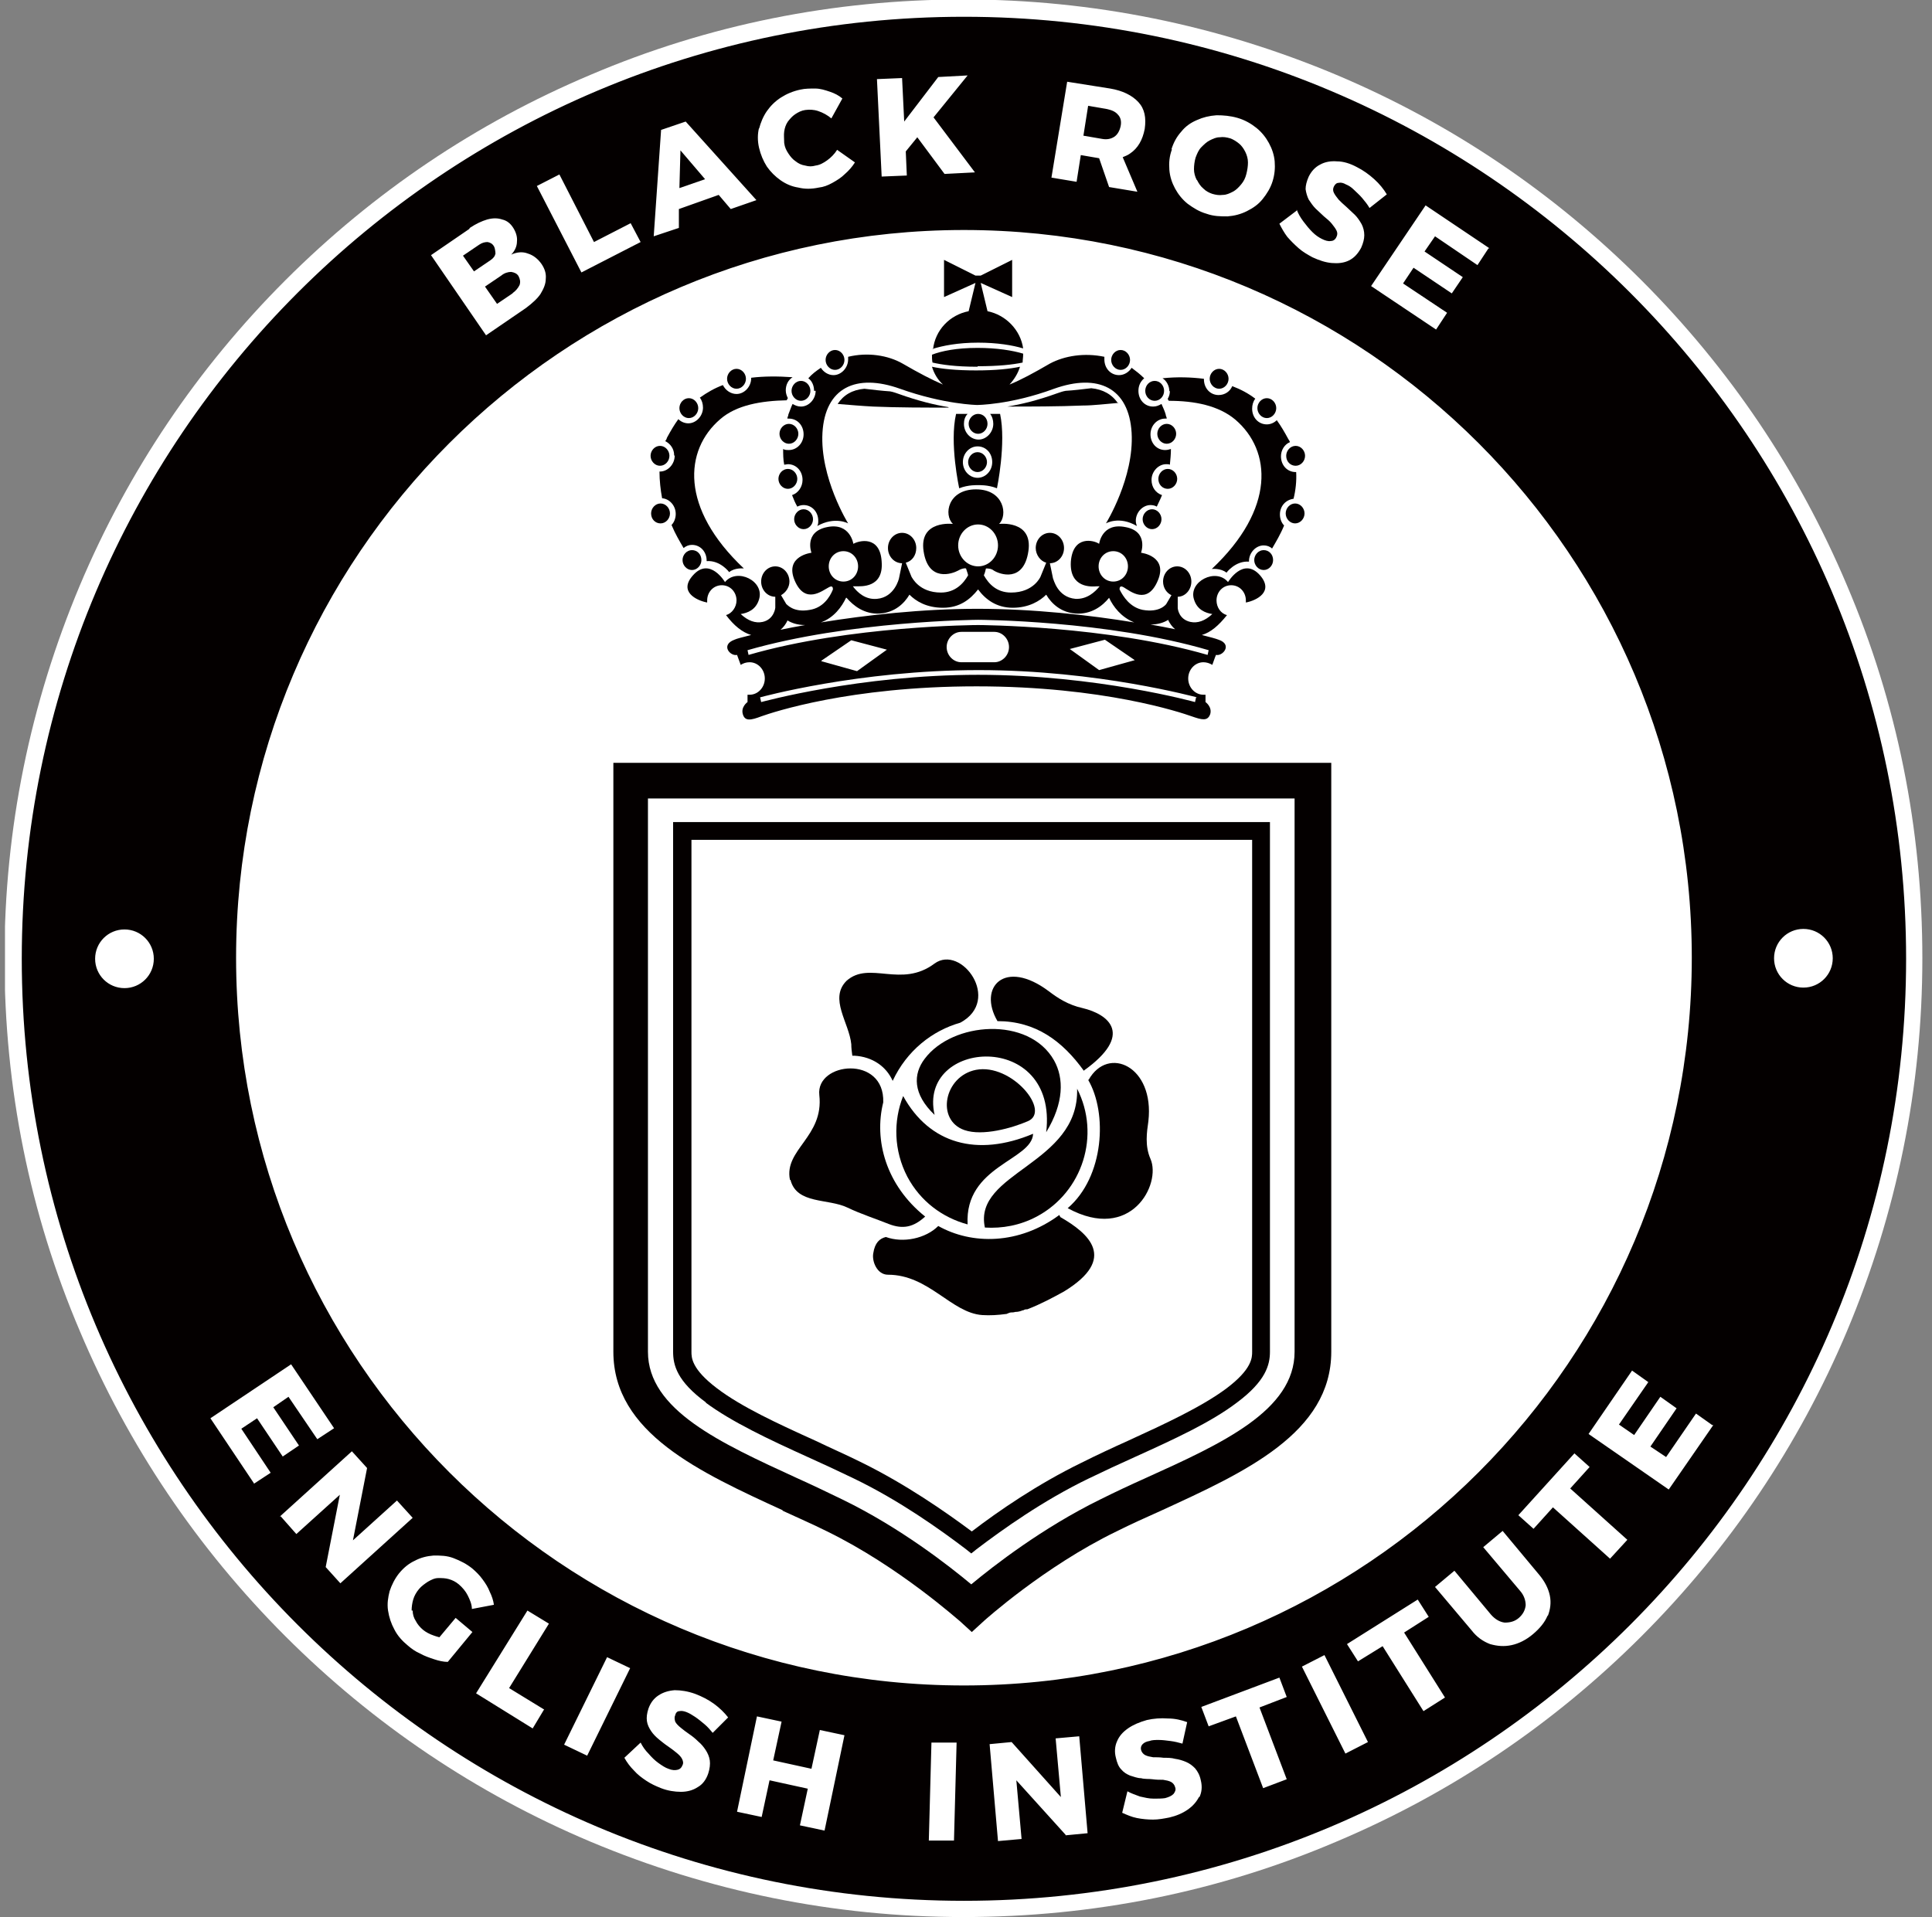 <svg width="132" height="131" viewBox="0 0 132 131" fill="none" xmlns="http://www.w3.org/2000/svg">
<rect x="0" y="0" width="132" height="131" fill="#808080" stroke="none"/>
<g clip-path="url(#clip0_721_9242)">
<path d="M126.186 39.991C122.892 32.186 118.166 25.169 112.151 19.154C106.136 13.139 99.119 8.413 91.314 5.119C83.223 1.718 74.666 -0.036 65.823 -0.036C56.98 -0.036 48.388 1.682 40.332 5.119C32.527 8.413 25.51 13.139 19.495 19.154C13.48 25.169 8.755 32.186 5.461 39.991C2.06 48.082 0.305 56.639 0.305 65.482C0.305 74.325 2.024 82.917 5.461 90.973C8.755 98.778 13.48 105.795 19.495 111.81C25.51 117.824 32.527 122.55 40.332 125.844C48.423 129.245 56.98 131 65.823 131C74.666 131 83.259 129.281 91.314 125.844C99.119 122.55 106.136 117.824 112.151 111.81C118.166 105.795 122.892 98.778 126.186 90.973C129.587 82.882 131.341 74.325 131.341 65.482C131.341 56.639 129.623 48.046 126.186 39.991Z" fill="white"/>
<path d="M65.859 129.89C101.411 129.89 130.231 101.069 130.231 65.518C130.231 29.966 101.411 1.146 65.859 1.146C30.308 1.146 1.487 29.966 1.487 65.518C1.487 101.069 30.308 129.89 65.859 129.89ZM28.195 110.056C28.195 110.306 28.267 110.557 28.41 110.772C28.517 110.986 28.696 111.201 28.911 111.38C29.09 111.523 29.341 111.667 29.663 111.774C29.77 111.81 29.878 111.846 30.021 111.882L31.131 110.557L32.277 111.523L30.594 113.564C30.308 113.564 29.985 113.493 29.663 113.385C29.341 113.278 29.019 113.17 28.696 112.991C28.374 112.848 28.124 112.669 27.873 112.454C27.479 112.132 27.157 111.774 26.942 111.344C26.727 110.951 26.584 110.521 26.512 110.056C26.441 109.59 26.512 109.161 26.62 108.731C26.763 108.301 26.978 107.872 27.264 107.514C27.587 107.12 27.945 106.833 28.338 106.654C28.732 106.44 29.162 106.332 29.627 106.296C30.093 106.296 30.522 106.296 30.988 106.475C31.453 106.654 31.883 106.869 32.277 107.191C32.527 107.406 32.778 107.657 32.957 107.907C33.172 108.194 33.351 108.48 33.458 108.767C33.601 109.053 33.709 109.375 33.745 109.662L32.241 109.948C32.241 109.626 32.098 109.304 31.954 109.017C31.811 108.731 31.596 108.48 31.346 108.265C31.131 108.086 30.916 107.979 30.666 107.907C30.415 107.836 30.2 107.836 29.95 107.836C29.699 107.836 29.484 107.943 29.233 108.086C29.019 108.23 28.804 108.373 28.625 108.588C28.446 108.803 28.303 109.053 28.231 109.304C28.159 109.554 28.124 109.805 28.124 110.056H28.195ZM37.146 116.858L36.394 118.111L32.527 115.712L36.036 110.056L37.504 110.951L34.783 115.354L37.181 116.822L37.146 116.858ZM38.542 119.221L41.478 113.242L43.053 113.994L40.117 119.973L38.542 119.221ZM48.71 118.433C48.531 118.218 48.352 118.004 48.137 117.825C47.922 117.646 47.707 117.467 47.493 117.323C47.278 117.18 47.099 117.073 46.92 117.001C46.741 116.93 46.562 116.894 46.419 116.93C46.275 116.93 46.168 117.037 46.132 117.216C46.06 117.359 46.096 117.502 46.132 117.646C46.204 117.789 46.347 117.932 46.526 118.075C46.705 118.218 46.884 118.362 47.099 118.505C47.313 118.648 47.528 118.827 47.707 119.006C47.922 119.185 48.065 119.364 48.209 119.579C48.352 119.794 48.459 120.044 48.495 120.295C48.531 120.546 48.495 120.868 48.388 121.19C48.244 121.62 47.994 121.942 47.672 122.121C47.349 122.336 46.956 122.443 46.526 122.443C46.096 122.443 45.631 122.372 45.165 122.193C44.807 122.049 44.485 121.906 44.163 121.691C43.841 121.476 43.554 121.262 43.304 120.975C43.053 120.725 42.838 120.438 42.659 120.116L43.769 119.078C43.912 119.364 44.091 119.615 44.306 119.83C44.521 120.08 44.736 120.295 44.986 120.474C45.237 120.653 45.452 120.796 45.667 120.868C45.917 120.975 46.132 120.975 46.275 120.939C46.454 120.904 46.562 120.796 46.633 120.617C46.705 120.474 46.669 120.331 46.597 120.188C46.526 120.044 46.383 119.901 46.204 119.758C46.025 119.615 45.846 119.472 45.631 119.328C45.416 119.185 45.201 119.006 45.022 118.863C44.807 118.684 44.628 118.505 44.485 118.29C44.342 118.075 44.235 117.86 44.199 117.61C44.163 117.359 44.199 117.073 44.306 116.751C44.449 116.357 44.664 116.07 44.986 115.856C45.309 115.641 45.667 115.533 46.096 115.498C46.526 115.498 46.991 115.569 47.493 115.748C47.958 115.927 48.388 116.142 48.781 116.428C49.175 116.715 49.498 117.037 49.748 117.359L48.674 118.433H48.71ZM56.336 125.092L54.653 124.734L55.19 122.228L52.577 121.655L52.039 124.162L50.357 123.804L51.717 117.288L53.4 117.646L52.827 120.295L55.441 120.868L56.014 118.218L57.696 118.576L56.336 125.092ZM65.179 125.773H63.46L63.639 119.078H65.358L65.179 125.773ZM72.805 125.379L69.439 121.655L69.797 125.665L68.186 125.809L67.613 119.185L69.117 119.042L72.482 122.801L72.124 118.791L73.736 118.648L74.308 125.271L72.805 125.415V125.379ZM81.934 122.765C81.755 123.123 81.505 123.41 81.147 123.66C80.788 123.911 80.359 124.09 79.894 124.197C79.535 124.269 79.142 124.341 78.784 124.341C78.426 124.341 78.032 124.305 77.674 124.233C77.316 124.162 76.993 124.018 76.671 123.875L77.029 122.407C77.28 122.551 77.602 122.658 77.889 122.765C78.211 122.837 78.497 122.909 78.819 122.909C79.106 122.909 79.392 122.909 79.607 122.873C79.858 122.801 80.037 122.73 80.18 122.586C80.287 122.443 80.359 122.3 80.287 122.121C80.251 121.978 80.144 121.834 80.001 121.763C79.858 121.691 79.679 121.655 79.464 121.62C79.249 121.62 78.998 121.62 78.748 121.584C78.497 121.548 78.211 121.584 77.96 121.512C77.71 121.512 77.459 121.405 77.208 121.333C76.958 121.226 76.779 121.118 76.6 120.904C76.421 120.725 76.313 120.438 76.242 120.116C76.134 119.722 76.17 119.328 76.313 119.006C76.457 118.648 76.707 118.362 77.065 118.111C77.423 117.86 77.853 117.681 78.354 117.538C78.819 117.431 79.321 117.395 79.786 117.431C80.287 117.431 80.717 117.538 81.111 117.681L80.788 119.149C80.538 119.078 80.251 119.006 79.965 118.97C79.679 118.935 79.428 118.899 79.177 118.899C78.927 118.899 78.712 118.899 78.533 118.97C78.318 119.006 78.175 119.078 78.068 119.185C77.96 119.293 77.924 119.436 77.96 119.579C77.996 119.722 78.103 119.865 78.247 119.937C78.39 120.009 78.569 120.044 78.784 120.08C78.998 120.08 79.249 120.08 79.5 120.116C79.75 120.116 80.037 120.116 80.287 120.188C80.538 120.223 80.788 120.295 81.039 120.402C81.29 120.51 81.469 120.653 81.648 120.832C81.827 121.047 81.97 121.297 82.042 121.655C82.149 122.085 82.113 122.479 81.934 122.837V122.765ZM87.913 121.584L86.302 122.193L84.44 117.288L82.579 117.968L82.077 116.643L87.412 114.638L87.913 115.963L86.052 116.679L87.913 121.584ZM91.923 119.83L88.951 113.886L90.491 113.099L93.463 119.042L91.923 119.83ZM97.257 116.93L94.465 112.49L92.782 113.528L92.03 112.347L96.864 109.304L97.615 110.485L95.933 111.559L98.725 115.999L97.257 116.93ZM105.743 110.378C105.564 110.843 105.206 111.273 104.74 111.667C104.275 112.061 103.774 112.311 103.272 112.419C102.771 112.526 102.306 112.49 101.804 112.347C101.339 112.168 100.909 111.882 100.551 111.416L98.045 108.444L99.37 107.335L101.876 110.342C102.162 110.664 102.485 110.843 102.807 110.879C103.165 110.879 103.487 110.807 103.774 110.557C104.06 110.306 104.203 110.02 104.239 109.698C104.239 109.375 104.132 109.017 103.845 108.695L101.339 105.724L102.664 104.614L105.17 107.621C105.528 108.051 105.778 108.516 105.886 109.017C105.993 109.519 105.922 109.984 105.743 110.449V110.378ZM110.003 106.511L106.101 103.003L104.776 104.47L103.738 103.54L107.569 99.315L108.607 100.246L107.282 101.714L111.185 105.222L110.003 106.511ZM123.214 63.477C124.324 63.477 125.219 64.372 125.219 65.482C125.219 66.592 124.324 67.487 123.214 67.487C122.104 67.487 121.209 66.592 121.209 65.482C121.209 64.372 122.104 63.477 123.214 63.477ZM117.056 97.382L114.013 101.785L108.535 97.99L111.507 93.658L112.617 94.446L110.612 97.346L111.65 98.062L113.44 95.448L114.55 96.236L112.76 98.85L113.834 99.566L115.875 96.594L116.984 97.382H117.056ZM101.697 16.97L100.945 18.116L98.045 16.147L97.329 17.185L99.943 18.939L99.191 20.049L96.577 18.295L95.861 19.369L98.869 21.374L98.117 22.519L93.677 19.548L97.401 14.034L101.769 16.97H101.697ZM88.593 14.321C88.701 14.607 88.844 14.858 89.059 15.144C89.274 15.431 89.453 15.645 89.668 15.86C89.882 16.075 90.097 16.218 90.312 16.326C90.527 16.433 90.742 16.505 90.921 16.469C91.1 16.469 91.243 16.361 91.314 16.182C91.386 16.039 91.386 15.896 91.314 15.753C91.243 15.61 91.135 15.466 90.992 15.287C90.849 15.108 90.67 14.965 90.455 14.786C90.276 14.607 90.061 14.428 89.882 14.249C89.703 14.07 89.56 13.855 89.417 13.64C89.309 13.426 89.238 13.175 89.202 12.924C89.202 12.674 89.274 12.387 89.417 12.065C89.596 11.707 89.847 11.421 90.204 11.242C90.527 11.063 90.921 10.991 91.35 11.027C91.78 11.027 92.245 11.17 92.711 11.421C93.14 11.636 93.534 11.922 93.892 12.244C94.25 12.566 94.537 12.924 94.751 13.282L93.57 14.213C93.427 13.963 93.248 13.748 93.069 13.533C92.89 13.318 92.675 13.139 92.496 12.96C92.317 12.781 92.138 12.674 91.959 12.602C91.78 12.495 91.601 12.459 91.458 12.495C91.314 12.495 91.207 12.602 91.135 12.745C91.064 12.889 91.064 13.032 91.135 13.175C91.207 13.318 91.314 13.461 91.458 13.64C91.601 13.784 91.78 13.963 91.995 14.142C92.174 14.321 92.388 14.5 92.567 14.679C92.746 14.858 92.89 15.072 93.033 15.323C93.14 15.538 93.212 15.789 93.212 16.075C93.212 16.326 93.14 16.612 92.997 16.934C92.782 17.328 92.532 17.614 92.174 17.794C91.816 17.973 91.422 18.008 90.992 17.973C90.562 17.937 90.133 17.794 89.668 17.579C89.345 17.4 89.023 17.221 88.737 16.97C88.45 16.719 88.2 16.469 87.949 16.182C87.734 15.896 87.555 15.574 87.412 15.287L88.593 14.392V14.321ZM80.037 10.203C80.18 9.738 80.395 9.344 80.717 8.986C81.003 8.628 81.361 8.378 81.791 8.199C82.185 8.02 82.614 7.912 83.116 7.876C83.581 7.876 84.046 7.912 84.548 8.055C85.049 8.199 85.479 8.449 85.837 8.736C86.195 9.022 86.481 9.38 86.696 9.774C86.911 10.168 87.054 10.597 87.09 11.027C87.126 11.492 87.09 11.922 86.947 12.387C86.803 12.853 86.553 13.247 86.266 13.605C85.98 13.963 85.622 14.213 85.192 14.428C84.763 14.643 84.333 14.75 83.868 14.786C83.402 14.786 82.937 14.786 82.435 14.607C81.934 14.464 81.54 14.213 81.147 13.927C80.788 13.64 80.502 13.282 80.287 12.889C80.073 12.495 79.929 12.065 79.894 11.6C79.858 11.134 79.894 10.669 80.073 10.203H80.037ZM72.912 5.585L75.848 6.05C76.707 6.194 77.352 6.516 77.781 6.981C78.211 7.447 78.318 8.055 78.211 8.807C78.068 9.559 77.745 10.132 77.208 10.49C77.065 10.597 76.886 10.669 76.707 10.741L77.71 13.103L75.776 12.781L75.096 10.812L73.843 10.597L73.556 12.423L71.838 12.137L72.912 5.585ZM61.634 5.37L61.778 8.306L64.105 5.263L66.11 5.155L63.782 8.02L66.611 11.779L64.534 11.886L62.673 9.38L61.885 10.347L61.957 11.994L60.238 12.065L59.916 5.406L61.634 5.334V5.37ZM51.86 8.807C51.968 8.378 52.147 7.948 52.397 7.59C52.648 7.232 52.97 6.91 53.364 6.659C53.758 6.408 54.188 6.229 54.689 6.122C55.011 6.05 55.333 6.05 55.691 6.05C56.049 6.05 56.371 6.158 56.694 6.265C57.016 6.373 57.302 6.516 57.553 6.731L56.801 8.091C56.55 7.876 56.228 7.697 55.906 7.59C55.584 7.482 55.297 7.482 55.011 7.518C54.76 7.554 54.546 7.662 54.331 7.805C54.116 7.948 53.973 8.127 53.83 8.306C53.686 8.521 53.615 8.736 53.579 8.986C53.543 9.237 53.579 9.487 53.579 9.774C53.615 10.06 53.722 10.275 53.865 10.49C54.008 10.705 54.152 10.884 54.367 11.027C54.546 11.17 54.76 11.277 55.011 11.313C55.262 11.385 55.476 11.385 55.727 11.313C56.014 11.277 56.264 11.134 56.515 10.955C56.765 10.776 57.016 10.526 57.195 10.239L58.412 11.098C58.233 11.385 57.983 11.671 57.732 11.886C57.481 12.137 57.195 12.316 56.873 12.495C56.55 12.674 56.264 12.781 55.942 12.817C55.441 12.924 54.975 12.924 54.546 12.817C54.08 12.745 53.686 12.566 53.328 12.316C52.97 12.065 52.648 11.743 52.397 11.385C52.147 10.991 51.968 10.562 51.86 10.096C51.753 9.631 51.753 9.165 51.86 8.736V8.807ZM45.165 8.879L46.848 8.306L51.681 13.676L49.927 14.285L49.104 13.318L46.383 14.285V15.574L44.664 16.147L45.165 8.915V8.879ZM38.22 11.922L40.583 16.54L43.089 15.252L43.769 16.54L39.724 18.617L36.68 12.71L38.22 11.922ZM32.098 15.574C32.527 15.287 32.921 15.108 33.279 15.001C33.673 14.893 33.995 14.893 34.317 15.001C34.64 15.072 34.89 15.287 35.069 15.574C35.248 15.86 35.356 16.182 35.32 16.505C35.32 16.827 35.177 17.149 34.926 17.4C35.32 17.221 35.714 17.185 36.072 17.328C36.43 17.436 36.752 17.686 37.002 18.044C37.217 18.366 37.325 18.689 37.289 19.047C37.289 19.405 37.146 19.727 36.931 20.085C36.716 20.407 36.358 20.729 35.928 21.052L33.208 22.913L29.448 17.436L32.062 15.645L32.098 15.574ZM65.859 15.717C93.319 15.717 115.588 37.986 115.588 65.446C115.588 92.906 93.319 115.175 65.859 115.175C38.399 115.175 16.13 92.906 16.13 65.446C16.13 37.986 38.399 15.717 65.859 15.717ZM8.504 67.523C7.394 67.523 6.499 66.628 6.499 65.518C6.499 64.408 7.394 63.513 8.504 63.513C9.614 63.513 10.509 64.408 10.509 65.518C10.509 66.628 9.614 67.523 8.504 67.523ZM17.347 101.356L14.376 96.916L19.889 93.229L22.825 97.597L21.679 98.348L19.71 95.448L18.672 96.164L20.426 98.778L19.316 99.53L17.562 96.916L16.488 97.632L18.493 100.64L17.347 101.391V101.356ZM19.102 103.647L24.042 99.172L25.08 100.317L24.114 105.258L27.121 102.537L28.195 103.719L23.255 108.194L22.252 107.084L23.219 102.143L20.247 104.828L19.173 103.611L19.102 103.647Z" fill="#040000"/>
<path d="M76.134 9.344C76.349 9.201 76.492 8.95 76.564 8.628C76.635 8.306 76.564 8.019 76.385 7.84C76.206 7.625 75.955 7.518 75.597 7.446L74.344 7.231L74.022 9.272L75.275 9.487C75.633 9.559 75.919 9.487 76.134 9.344Z" fill="#040000"/>
<path d="M33.852 17.363C33.852 17.363 33.852 17.006 33.745 16.826C33.637 16.647 33.494 16.576 33.315 16.54C33.136 16.54 32.957 16.576 32.742 16.719L31.632 17.471L32.384 18.545L33.494 17.793C33.709 17.65 33.816 17.507 33.852 17.328V17.363Z" fill="#040000"/>
<path d="M34.998 20.049C35.248 19.87 35.392 19.691 35.499 19.476C35.571 19.261 35.535 19.082 35.427 18.867C35.32 18.689 35.141 18.617 34.926 18.581C34.711 18.581 34.461 18.653 34.246 18.832L33.136 19.584L33.959 20.765L35.069 20.013L34.998 20.049Z" fill="#040000"/>
<path d="M81.791 12.316C81.898 12.531 82.042 12.746 82.221 12.889C82.4 13.068 82.614 13.175 82.829 13.247C83.08 13.319 83.295 13.354 83.545 13.319C83.796 13.319 84.011 13.211 84.225 13.104C84.44 12.996 84.619 12.817 84.798 12.602C84.977 12.388 85.085 12.173 85.156 11.886C85.228 11.6 85.264 11.349 85.264 11.099C85.264 10.848 85.192 10.598 85.085 10.383C84.977 10.168 84.834 9.953 84.655 9.81C84.476 9.667 84.261 9.523 84.046 9.452C83.796 9.38 83.581 9.344 83.331 9.38C83.08 9.38 82.865 9.488 82.65 9.595C82.435 9.702 82.256 9.881 82.077 10.06C81.898 10.239 81.791 10.49 81.684 10.777C81.612 11.027 81.576 11.314 81.576 11.564C81.576 11.815 81.648 12.065 81.755 12.28L81.791 12.316Z" fill="#040000"/>
<path d="M46.49 10.275L46.419 12.853L48.173 12.245L46.49 10.275Z" fill="#040000"/>
<path d="M66.683 73.107C64.499 73.537 63.926 76.544 65.895 77.225C67.148 77.654 69.153 77.081 70.227 76.616C71.838 75.936 69.117 72.642 66.683 73.107Z" fill="#040000"/>
<path d="M67.291 83.884C68.473 83.956 69.69 83.741 70.835 83.132C73.986 81.45 75.203 77.547 73.592 74.397C73.736 79.588 66.468 80.089 67.291 83.884Z" fill="#040000"/>
<path d="M63.174 72.356C62.386 73.394 62.35 74.754 63.854 76.186C62.673 70.995 72.303 70.351 71.48 77.368C72.697 75.363 72.697 73.68 72.017 72.463C70.299 69.42 65.071 69.814 63.174 72.356Z" fill="#040000"/>
<path d="M74.022 73.179C77.495 70.709 75.776 69.312 73.95 68.883C72.984 68.668 72.268 68.203 71.659 67.737C68.652 65.481 66.79 67.451 68.15 69.778C70.764 69.778 72.59 71.138 74.058 73.179H74.022Z" fill="#040000"/>
<path d="M61.992 80.411C62.888 82.094 64.391 83.204 66.11 83.669C65.895 79.659 70.513 79.301 70.585 77.475C66.754 79.086 63.496 78.156 61.706 74.897C61.026 76.616 61.062 78.621 61.992 80.411Z" fill="#040000"/>
<path d="M74.344 73.788C75.669 76.044 75.454 80.411 72.948 82.56C77.28 84.922 79.356 80.913 78.605 79.194C78.211 78.299 78.354 77.368 78.461 76.616C78.891 72.857 75.705 71.425 74.38 73.788H74.344Z" fill="#040000"/>
<path d="M72.375 83.025C69.618 85.066 66.396 85.066 64.105 83.777C63.245 84.636 61.706 84.959 60.525 84.529C60.095 84.636 59.773 84.923 59.665 85.639C59.558 86.176 59.916 87.107 60.668 87.107C63.46 87.107 65 89.72 67.112 89.864C67.649 89.899 68.186 89.864 68.723 89.792C68.723 89.792 68.723 89.792 68.759 89.792C68.867 89.756 68.974 89.685 69.081 89.685C69.153 89.685 69.26 89.685 69.368 89.649C69.547 89.649 69.69 89.613 69.869 89.541C69.869 89.541 69.941 89.541 69.976 89.506C70.048 89.47 70.12 89.47 70.191 89.47C71.122 89.112 71.981 88.646 72.697 88.252C76.385 85.997 74.38 84.278 72.447 83.169L72.375 83.025Z" fill="#040000"/>
<path d="M54.008 80.627C54.438 82.309 56.586 81.88 57.911 82.524C58.806 82.954 59.809 83.276 60.703 83.634C61.706 84.028 62.422 83.849 63.21 83.133C60.525 80.985 59.701 77.906 60.346 75.328C60.453 72.07 55.727 72.571 55.978 74.827C56.3 77.691 53.543 78.55 53.973 80.627H54.008Z" fill="#040000"/>
<path d="M58.269 72.141C58.269 72.141 58.341 72.141 58.376 72.141C59.63 72.213 60.56 72.893 60.99 73.86C61.957 71.783 63.711 70.423 65.608 69.886C68.473 68.346 65.68 64.516 63.854 65.84C61.563 67.559 59.415 65.625 57.839 67.022C56.622 68.239 58.018 69.886 58.162 71.354C58.162 71.604 58.197 71.891 58.233 72.141H58.269Z" fill="#040000"/>
<path d="M53.436 103.218C54.438 103.683 55.512 104.148 56.515 104.65C61.42 107.048 65.501 110.736 65.573 110.772L66.396 111.524L67.219 110.772C67.219 110.772 71.337 107.048 76.278 104.65C77.28 104.148 78.318 103.683 79.356 103.218C85.049 100.604 90.956 97.919 90.956 92.37V52.128H41.907V92.37C41.907 97.919 47.815 100.604 53.507 103.218H53.436ZM44.27 54.562H88.45V92.37C88.45 96.379 83.51 98.635 78.282 100.998C77.244 101.463 76.17 101.965 75.168 102.466C71.229 104.399 67.864 107.013 66.36 108.266C64.857 107.013 61.527 104.399 57.553 102.466C56.515 101.965 55.476 101.463 54.438 100.998C49.211 98.599 44.27 96.344 44.27 92.37V54.562Z" fill="#040000"/>
<path d="M48.209 95.843C49.999 97.167 52.505 98.349 55.19 99.566C56.228 100.031 57.302 100.533 58.341 101.034C61.455 102.538 64.212 104.507 66.002 105.867L66.36 106.154L66.718 105.867C68.508 104.507 71.265 102.538 74.38 101.034C75.418 100.533 76.492 100.031 77.531 99.566C80.216 98.349 82.722 97.203 84.512 95.843C86.481 94.375 86.767 93.265 86.767 92.37V56.174H45.989V92.37C45.989 93.265 46.239 94.375 48.244 95.843H48.209ZM47.17 57.391H85.55V92.37C85.55 92.764 85.55 93.551 83.796 94.876C82.113 96.129 79.643 97.275 77.065 98.456C76.027 98.922 74.953 99.423 73.879 99.96C70.871 101.428 68.222 103.254 66.396 104.65C64.57 103.289 61.885 101.428 58.913 99.96C57.839 99.423 56.765 98.957 55.727 98.456C53.114 97.275 50.643 96.129 48.996 94.876C47.242 93.551 47.242 92.764 47.242 92.37V57.391H47.17Z" fill="#040000"/>
<path d="M86.087 39.311C84.942 38.022 83.903 39.776 83.903 39.776C83.08 38.774 81.182 39.741 81.576 40.958C81.791 41.674 82.364 41.889 82.829 41.96C82.328 42.426 81.827 42.605 81.326 42.497C80.538 42.318 80.466 41.602 80.466 41.531V40.779C80.968 40.779 81.397 40.313 81.397 39.741C81.397 39.168 80.968 38.702 80.43 38.702C79.894 38.702 79.464 39.168 79.464 39.741C79.464 40.17 79.715 40.528 80.037 40.672L79.679 41.28C79.679 41.28 79.249 41.889 78.068 41.674C77.208 41.495 76.743 40.779 76.492 40.278C76.492 40.135 76.528 39.991 76.779 40.135C77.208 40.385 78.39 41.388 79.106 39.669C79.822 37.986 77.96 37.772 77.96 37.772C77.96 37.772 78.497 36.304 76.886 36.017C75.275 35.695 75.096 37.163 75.096 37.163C74.738 36.912 73.306 36.554 73.163 38.38C73.055 40.206 74.595 40.099 74.953 40.063C75.06 40.063 75.096 40.063 75.132 40.063C74.81 40.457 74.273 40.958 73.485 40.922C72.232 40.815 71.981 39.562 71.945 39.526L71.731 38.488C72.268 38.488 72.697 38.022 72.697 37.449C72.697 36.877 72.268 36.411 71.731 36.411C71.194 36.411 70.764 36.877 70.764 37.449C70.764 37.915 71.086 38.344 71.48 38.452L71.086 39.418C71.086 39.418 70.621 40.492 69.081 40.492C68.079 40.492 67.542 39.884 67.219 39.311C67.291 39.168 67.327 38.989 67.363 38.846C67.506 38.846 67.721 38.846 67.9 38.989C68.294 39.239 69.941 39.848 70.263 37.664C70.585 35.516 68.258 35.802 68.258 35.802C68.866 35.23 68.616 33.44 66.683 33.44C64.749 33.44 64.463 35.194 65.107 35.802C65.107 35.802 62.78 35.516 63.102 37.664C63.425 39.812 65.071 39.204 65.465 38.989C65.644 38.881 65.859 38.81 66.002 38.846C66.038 38.989 66.11 39.132 66.145 39.311C65.823 39.884 65.25 40.492 64.284 40.492C62.78 40.492 62.315 39.454 62.279 39.418L61.885 38.452C62.315 38.344 62.601 37.95 62.601 37.449C62.601 36.877 62.171 36.411 61.634 36.411C61.097 36.411 60.668 36.877 60.668 37.449C60.668 38.022 61.097 38.488 61.634 38.488L61.42 39.526C61.42 39.526 61.133 40.815 59.916 40.922C59.128 40.994 58.591 40.492 58.269 40.063C58.305 40.063 58.376 40.063 58.448 40.063C58.806 40.063 60.381 40.206 60.238 38.38C60.131 36.554 58.663 36.948 58.305 37.163C58.305 37.163 58.09 35.695 56.515 36.017C54.904 36.339 55.441 37.772 55.441 37.772C55.441 37.772 53.579 37.986 54.295 39.669C55.011 41.352 56.193 40.349 56.622 40.135C56.873 39.991 56.908 40.135 56.908 40.278C56.694 40.815 56.228 41.531 55.333 41.674C54.188 41.889 53.758 41.28 53.722 41.28L53.364 40.672C53.686 40.492 53.937 40.135 53.937 39.741C53.937 39.168 53.507 38.702 52.97 38.702C52.433 38.702 52.004 39.168 52.004 39.741C52.004 40.313 52.433 40.779 52.97 40.779V41.531C52.97 41.531 52.899 42.318 52.111 42.497C51.61 42.605 51.109 42.426 50.607 41.96C51.073 41.889 51.646 41.674 51.86 40.958C52.254 39.705 50.357 38.774 49.533 39.776C49.533 39.776 48.495 38.022 47.349 39.311C46.347 40.421 47.564 41.029 48.316 41.173C48.316 41.137 48.316 41.101 48.316 41.029C48.316 40.457 48.746 39.991 49.319 39.991C49.891 39.991 50.321 40.457 50.321 41.029C50.321 41.495 49.999 41.925 49.605 42.032C50.142 42.748 50.715 43.213 51.323 43.392C50.751 43.536 50.321 43.643 50.178 43.715C49.211 44.073 49.891 44.86 50.357 44.753C50.357 44.753 50.464 45.039 50.607 45.433C50.786 45.326 50.965 45.254 51.216 45.254C51.789 45.254 52.254 45.755 52.254 46.364C52.254 46.973 51.789 47.474 51.216 47.474C51.18 47.474 51.144 47.474 51.073 47.474C51.073 47.653 51.073 47.832 51.073 47.975C51.073 47.975 50.607 48.297 50.751 48.799C50.894 49.3 51.288 49.228 52.039 48.942C52.755 48.691 58.018 46.901 66.718 46.901C75.418 46.901 80.681 48.691 81.397 48.942C82.113 49.192 82.507 49.3 82.686 48.799C82.829 48.297 82.364 47.975 82.364 47.975C82.364 47.796 82.364 47.653 82.364 47.474C82.328 47.474 82.292 47.474 82.221 47.474C81.648 47.474 81.182 46.973 81.182 46.364C81.182 45.755 81.648 45.254 82.221 45.254C82.436 45.254 82.65 45.326 82.829 45.433C82.972 45.004 83.08 44.753 83.08 44.753C83.545 44.86 84.226 44.037 83.259 43.715C83.08 43.643 82.686 43.536 82.113 43.392C82.722 43.213 83.259 42.748 83.832 42.032C83.402 41.925 83.116 41.495 83.116 41.029C83.116 40.457 83.545 39.991 84.118 39.991C84.691 39.991 85.121 40.457 85.121 41.029C85.121 41.065 85.121 41.137 85.121 41.173C85.873 41.029 87.054 40.421 86.087 39.311ZM79.822 42.39C79.929 42.605 80.073 42.82 80.287 42.999C79.786 42.891 79.213 42.784 78.605 42.676C79.142 42.676 79.535 42.533 79.822 42.354V42.39ZM75.06 38.702C75.06 38.13 75.49 37.664 76.063 37.664C76.635 37.664 77.065 38.13 77.065 38.702C77.065 39.275 76.635 39.741 76.063 39.741C75.49 39.741 75.06 39.275 75.06 38.702ZM65.465 37.27C65.465 36.483 66.074 35.838 66.826 35.838C67.578 35.838 68.186 36.483 68.186 37.27C68.186 38.058 67.578 38.702 66.826 38.702C66.074 38.702 65.465 38.058 65.465 37.27ZM56.622 38.702C56.622 38.13 57.052 37.664 57.625 37.664C58.197 37.664 58.627 38.13 58.627 38.702C58.627 39.275 58.197 39.741 57.625 39.741C57.052 39.741 56.622 39.275 56.622 38.702ZM57.839 40.85C58.305 41.388 59.057 41.996 60.131 41.925C61.133 41.853 61.778 41.244 62.136 40.636C62.565 41.065 63.281 41.531 64.427 41.531C65.573 41.531 66.289 40.958 66.826 40.278C67.327 40.958 68.079 41.531 69.189 41.531C70.299 41.531 71.05 41.065 71.48 40.636C71.838 41.244 72.483 41.853 73.485 41.925C74.559 41.996 75.311 41.423 75.776 40.85C76.063 41.459 76.6 42.175 77.495 42.533C74.452 42.032 70.585 41.602 66.79 41.602C62.995 41.602 59.164 42.032 56.085 42.533C56.98 42.211 57.517 41.459 57.804 40.85H57.839ZM53.794 42.39C54.08 42.569 54.474 42.712 55.011 42.712C54.402 42.82 53.83 42.927 53.328 43.034C53.543 42.855 53.686 42.641 53.794 42.426V42.39ZM81.719 47.653L81.648 47.975C81.648 47.975 74.953 46.113 66.826 46.113C58.699 46.113 52.039 47.975 52.004 47.975L51.932 47.653C51.932 47.653 58.663 45.791 66.862 45.791C75.06 45.791 81.719 47.653 81.791 47.653H81.719ZM56.121 45.147L58.162 43.751L60.596 44.395L58.555 45.863L56.121 45.183V45.147ZM64.678 44.216C64.678 43.643 65.143 43.178 65.68 43.178H67.936C68.473 43.178 68.938 43.643 68.938 44.216C68.938 44.789 68.473 45.254 67.936 45.254H65.68C65.143 45.254 64.678 44.789 64.678 44.216ZM73.055 44.359L75.49 43.715L77.531 45.111L75.096 45.791L73.055 44.323V44.359ZM82.579 44.431L82.507 44.753C75.597 42.748 66.897 42.712 66.826 42.712C66.754 42.712 58.054 42.748 51.144 44.753L51.073 44.431C58.018 42.426 66.754 42.354 66.826 42.354C66.897 42.354 75.633 42.39 82.579 44.431Z" fill="#040000"/>
<path d="M66.79 25.026C68.222 25.026 69.189 24.918 69.869 24.775C69.869 24.596 69.905 24.417 69.905 24.238V24.166C69.189 23.951 68.115 23.773 66.79 23.773C65.358 23.773 64.32 23.987 63.675 24.238C63.675 24.417 63.675 24.596 63.711 24.775C64.32 24.918 65.286 25.061 66.79 25.061V25.026Z" fill="#040000"/>
<path d="M63.711 23.844C64.391 23.629 65.429 23.415 66.826 23.415C68.15 23.415 69.189 23.594 69.905 23.808C69.726 22.555 68.723 21.517 67.47 21.266L67.005 19.333L69.153 20.3V17.758L67.005 18.832H66.647L64.499 17.758V20.3L66.647 19.333L66.181 21.266C64.892 21.517 63.89 22.555 63.747 23.88L63.711 23.844Z" fill="#040000"/>
<path d="M66.79 32.258C67.148 32.258 67.434 31.936 67.434 31.578C67.434 31.22 67.148 30.898 66.79 30.898C66.432 30.898 66.145 31.22 66.145 31.578C66.145 31.936 66.432 32.258 66.79 32.258Z" fill="#040000"/>
<path d="M67.47 28.963C67.47 28.57 67.184 28.283 66.826 28.283C66.468 28.283 66.181 28.605 66.181 28.963C66.181 29.322 66.468 29.644 66.826 29.644C67.184 29.644 67.47 29.322 67.47 28.963Z" fill="#040000"/>
<path d="M64.785 27.819C63.89 27.675 62.708 27.389 61.42 26.924C61.205 26.852 61.026 26.78 60.811 26.744C60.274 26.709 59.665 26.637 59.057 26.565C58.233 26.637 57.624 26.995 57.231 27.604C58.126 27.675 58.949 27.747 59.665 27.783C61.312 27.854 63.317 27.854 64.821 27.854L64.785 27.819Z" fill="#040000"/>
<path d="M44.485 35.086C44.485 35.479 44.772 35.766 45.13 35.766C45.488 35.766 45.774 35.444 45.774 35.086C45.774 34.727 45.488 34.405 45.13 34.405C44.772 34.405 44.485 34.727 44.485 35.086Z" fill="#040000"/>
<path d="M47.922 38.272C47.922 37.878 47.636 37.592 47.278 37.592C46.92 37.592 46.633 37.914 46.633 38.272C46.633 38.63 46.92 38.952 47.278 38.952C47.636 38.952 47.922 38.63 47.922 38.272Z" fill="#040000"/>
<path d="M45.094 31.828C45.452 31.828 45.738 31.506 45.738 31.148C45.738 30.79 45.452 30.468 45.094 30.468C44.736 30.468 44.449 30.79 44.449 31.148C44.449 31.506 44.736 31.828 45.094 31.828Z" fill="#040000"/>
<path d="M47.063 28.57C47.421 28.57 47.707 28.247 47.707 27.889C47.707 27.531 47.421 27.209 47.063 27.209C46.705 27.209 46.419 27.531 46.419 27.889C46.419 28.247 46.705 28.57 47.063 28.57Z" fill="#040000"/>
<path d="M50.321 26.565C50.679 26.565 50.965 26.242 50.965 25.884C50.965 25.526 50.679 25.204 50.321 25.204C49.963 25.204 49.676 25.526 49.676 25.884C49.676 26.242 49.963 26.565 50.321 26.565Z" fill="#040000"/>
<path d="M54.904 36.16C55.262 36.16 55.548 35.838 55.548 35.48C55.548 35.122 55.262 34.8 54.904 34.8C54.546 34.8 54.259 35.122 54.259 35.48C54.259 35.838 54.546 36.16 54.904 36.16Z" fill="#040000"/>
<path d="M53.83 33.404C54.188 33.404 54.474 33.081 54.474 32.723C54.474 32.365 54.188 32.043 53.83 32.043C53.471 32.043 53.185 32.365 53.185 32.723C53.185 33.081 53.471 33.404 53.83 33.404Z" fill="#040000"/>
<path d="M53.901 30.324C54.259 30.324 54.546 30.002 54.546 29.644C54.546 29.286 54.259 28.964 53.901 28.964C53.543 28.964 53.257 29.286 53.257 29.644C53.257 30.002 53.543 30.324 53.901 30.324Z" fill="#040000"/>
<path d="M54.725 27.389C55.083 27.389 55.369 27.067 55.369 26.709C55.369 26.351 55.083 26.028 54.725 26.028C54.367 26.028 54.08 26.351 54.08 26.709C54.08 27.067 54.367 27.389 54.725 27.389Z" fill="#040000"/>
<path d="M57.052 25.276C57.41 25.276 57.696 24.954 57.696 24.596C57.696 24.238 57.41 23.916 57.052 23.916C56.694 23.916 56.407 24.238 56.407 24.596C56.407 24.954 56.694 25.276 57.052 25.276Z" fill="#040000"/>
<path d="M55.727 26.708C55.727 27.281 55.262 27.782 54.725 27.782C54.51 27.782 54.331 27.71 54.152 27.603C54.044 27.818 53.973 28.068 53.865 28.319C53.865 28.426 53.794 28.498 53.794 28.605C53.83 28.605 53.865 28.605 53.901 28.605C54.474 28.605 54.904 29.071 54.904 29.679C54.904 30.288 54.438 30.753 53.901 30.753C53.758 30.753 53.615 30.753 53.507 30.682C53.507 31.04 53.507 31.398 53.579 31.756C53.651 31.756 53.758 31.72 53.83 31.72C54.402 31.72 54.832 32.186 54.832 32.794C54.832 33.26 54.546 33.689 54.116 33.833C54.223 34.119 54.331 34.37 54.474 34.62C54.617 34.548 54.76 34.513 54.904 34.513C55.476 34.513 55.906 34.978 55.906 35.587C55.906 35.694 55.906 35.837 55.834 35.945C57.052 35.265 57.947 35.766 57.947 35.766C57.947 35.766 56.014 32.651 56.193 29.572C56.371 26.493 58.484 25.491 61.491 26.565C64.499 27.639 66.754 27.674 66.754 27.674C66.754 27.674 69.01 27.674 72.017 26.565C75.024 25.491 77.137 26.493 77.316 29.572C77.495 32.651 75.561 35.766 75.561 35.766C75.561 35.766 76.457 35.229 77.674 35.945C77.638 35.837 77.602 35.73 77.602 35.587C77.602 35.014 78.068 34.513 78.605 34.513C78.748 34.513 78.927 34.548 79.034 34.62C79.142 34.37 79.285 34.119 79.392 33.833C78.963 33.689 78.676 33.295 78.676 32.794C78.676 32.221 79.142 31.72 79.679 31.72C79.75 31.72 79.858 31.72 79.929 31.756C79.965 31.398 80.001 31.04 80.001 30.682C79.894 30.718 79.75 30.753 79.607 30.753C79.034 30.753 78.605 30.288 78.605 29.679C78.605 29.071 79.07 28.605 79.607 28.605C79.643 28.605 79.679 28.605 79.715 28.605C79.715 28.498 79.643 28.426 79.643 28.319C79.571 28.068 79.464 27.854 79.356 27.603C79.177 27.71 78.998 27.782 78.784 27.782C78.211 27.782 77.781 27.317 77.781 26.708C77.781 26.35 77.924 26.063 78.175 25.849C77.889 25.562 77.602 25.347 77.316 25.133C77.137 25.419 76.814 25.634 76.457 25.634C75.884 25.634 75.454 25.168 75.454 24.56C75.454 24.488 75.454 24.416 75.454 24.381C74.094 24.094 72.733 24.309 71.731 24.846C70.621 25.491 69.761 25.956 68.974 26.278C69.296 25.92 69.547 25.526 69.69 25.061C69.01 25.204 68.043 25.312 66.683 25.312C65.322 25.312 64.32 25.204 63.675 25.061C63.818 25.526 64.069 25.956 64.427 26.278C63.675 25.956 62.78 25.491 61.67 24.846C60.668 24.273 59.272 24.058 57.947 24.381C57.947 24.452 57.947 24.524 57.947 24.56C57.947 25.133 57.481 25.634 56.944 25.634C56.586 25.634 56.264 25.419 56.085 25.133C55.763 25.347 55.476 25.562 55.226 25.849C55.476 26.028 55.62 26.35 55.62 26.708H55.727Z" fill="#040000"/>
<path d="M46.096 31.148C46.096 31.721 45.631 32.222 45.094 32.222C45.094 32.222 45.094 32.222 45.058 32.222C45.058 32.831 45.13 33.475 45.237 34.048C45.738 34.084 46.168 34.549 46.168 35.122C46.168 35.408 46.06 35.695 45.881 35.874C46.132 36.482 46.454 37.019 46.705 37.449C46.884 37.306 47.063 37.234 47.278 37.234C47.85 37.234 48.28 37.7 48.28 38.308C48.28 38.308 48.28 38.308 48.28 38.344C49.211 38.272 49.82 39.096 49.82 39.096C50.214 38.774 50.822 38.845 50.822 38.845C46.454 34.728 46.741 30.754 49.211 28.642C50.321 27.675 52.004 27.389 53.758 27.353C53.758 27.317 53.794 27.245 53.83 27.209C53.758 27.066 53.686 26.887 53.686 26.672C53.686 26.279 53.865 25.956 54.152 25.777C53.149 25.706 52.183 25.706 51.323 25.813C51.323 25.813 51.323 25.813 51.323 25.849C51.323 26.422 50.858 26.923 50.321 26.923C49.927 26.923 49.569 26.672 49.39 26.314C48.817 26.529 48.316 26.816 47.815 27.174C47.958 27.353 48.03 27.603 48.03 27.854C48.03 28.427 47.564 28.928 47.027 28.928C46.776 28.928 46.526 28.821 46.347 28.642C46.06 29.035 45.81 29.465 45.559 29.93C45.559 30.002 45.488 30.074 45.452 30.145C45.81 30.324 46.06 30.682 46.06 31.112L46.096 31.148Z" fill="#040000"/>
<path d="M76.385 27.568C75.991 26.959 75.347 26.601 74.559 26.529C73.95 26.601 73.377 26.672 72.805 26.708C72.59 26.744 72.411 26.816 72.196 26.887C70.907 27.353 69.726 27.639 68.831 27.782C70.299 27.782 72.339 27.782 73.986 27.711C74.702 27.711 75.526 27.603 76.421 27.532L76.385 27.568Z" fill="#040000"/>
<path d="M88.486 34.405C88.128 34.405 87.842 34.727 87.842 35.086C87.842 35.444 88.128 35.766 88.486 35.766C88.844 35.766 89.13 35.444 89.13 35.086C89.13 34.727 88.844 34.405 88.486 34.405Z" fill="#040000"/>
<path d="M86.982 38.272C86.982 37.878 86.696 37.592 86.338 37.592C85.98 37.592 85.693 37.914 85.693 38.272C85.693 38.63 85.98 38.952 86.338 38.952C86.696 38.952 86.982 38.63 86.982 38.272Z" fill="#040000"/>
<path d="M87.877 31.148C87.877 31.542 88.164 31.828 88.522 31.828C88.88 31.828 89.166 31.506 89.166 31.148C89.166 30.79 88.88 30.468 88.522 30.468C88.164 30.468 87.877 30.79 87.877 31.148Z" fill="#040000"/>
<path d="M86.553 28.57C86.911 28.57 87.197 28.247 87.197 27.889C87.197 27.531 86.911 27.209 86.553 27.209C86.195 27.209 85.908 27.531 85.908 27.889C85.908 28.247 86.195 28.57 86.553 28.57Z" fill="#040000"/>
<path d="M83.295 26.565C83.653 26.565 83.939 26.242 83.939 25.884C83.939 25.526 83.653 25.204 83.295 25.204C82.937 25.204 82.65 25.526 82.65 25.884C82.65 26.242 82.937 26.565 83.295 26.565Z" fill="#040000"/>
<path d="M78.712 36.16C79.07 36.16 79.356 35.838 79.356 35.48C79.356 35.122 79.07 34.8 78.712 34.8C78.354 34.8 78.068 35.122 78.068 35.48C78.068 35.838 78.354 36.16 78.712 36.16Z" fill="#040000"/>
<path d="M79.142 32.723C79.142 33.117 79.428 33.404 79.786 33.404C80.144 33.404 80.43 33.081 80.43 32.723C80.43 32.365 80.144 32.043 79.786 32.043C79.428 32.043 79.142 32.365 79.142 32.723Z" fill="#040000"/>
<path d="M79.714 28.964C79.356 28.964 79.07 29.286 79.07 29.644C79.07 30.002 79.356 30.324 79.714 30.324C80.073 30.324 80.359 30.002 80.359 29.644C80.359 29.286 80.073 28.964 79.714 28.964Z" fill="#040000"/>
<path d="M78.891 27.389C79.247 27.389 79.535 27.084 79.535 26.709C79.535 26.333 79.247 26.028 78.891 26.028C78.535 26.028 78.247 26.333 78.247 26.709C78.247 27.084 78.535 27.389 78.891 27.389Z" fill="#040000"/>
<path d="M76.564 25.276C76.922 25.276 77.208 24.954 77.208 24.596C77.208 24.238 76.922 23.916 76.564 23.916C76.206 23.916 75.919 24.238 75.919 24.596C75.919 24.954 76.206 25.276 76.564 25.276Z" fill="#040000"/>
<path d="M79.929 26.708C79.929 26.887 79.894 27.066 79.786 27.245C79.786 27.281 79.822 27.353 79.858 27.389C81.612 27.389 83.259 27.711 84.404 28.677C86.875 30.79 87.161 34.764 82.793 38.881C82.793 38.881 83.402 38.809 83.796 39.132C83.796 39.132 84.404 38.308 85.335 38.38C85.335 38.38 85.335 38.38 85.335 38.344C85.335 37.771 85.801 37.27 86.338 37.27C86.553 37.27 86.767 37.342 86.911 37.485C87.161 37.055 87.484 36.518 87.734 35.909C87.555 35.73 87.448 35.444 87.448 35.158C87.448 34.585 87.841 34.155 88.379 34.084C88.522 33.511 88.593 32.866 88.558 32.258C88.558 32.258 88.558 32.258 88.522 32.258C87.949 32.258 87.519 31.792 87.519 31.183C87.519 30.754 87.77 30.36 88.128 30.217C88.128 30.145 88.056 30.074 88.02 30.002C87.77 29.537 87.519 29.107 87.233 28.713C87.054 28.892 86.803 29 86.553 29C85.98 29 85.55 28.534 85.55 27.926C85.55 27.675 85.622 27.424 85.765 27.245C85.3 26.887 84.763 26.601 84.19 26.386C84.046 26.744 83.689 26.995 83.259 26.995C82.686 26.995 82.256 26.529 82.256 25.921C82.256 25.921 82.256 25.921 82.256 25.885C81.397 25.777 80.43 25.742 79.428 25.849C79.715 26.028 79.894 26.386 79.894 26.744L79.929 26.708Z" fill="#040000"/>
<path d="M65.322 28.283C64.857 30.288 65.537 33.367 65.537 33.367C66.145 33.117 66.826 33.152 66.826 33.152C66.826 33.152 67.506 33.117 68.115 33.367C68.115 33.367 68.759 30.288 68.329 28.283C68.329 28.283 68.115 28.283 67.649 28.283C67.792 28.462 67.864 28.713 67.864 28.963C67.864 29.536 67.398 30.038 66.862 30.038C66.325 30.038 65.859 29.572 65.859 28.963C65.859 28.713 65.931 28.462 66.11 28.283C65.644 28.283 65.429 28.283 65.429 28.283H65.322ZM66.79 30.503C67.363 30.503 67.792 30.968 67.792 31.577C67.792 32.186 67.327 32.651 66.79 32.651C66.253 32.651 65.787 32.186 65.787 31.577C65.787 30.968 66.253 30.503 66.79 30.503Z" fill="#040000"/>
</g>
<defs>
<clipPath id="clip0_721_9242">
<rect width="131" height="131" fill="white" transform="translate(0.341)"/>
</clipPath>
</defs>
</svg>
